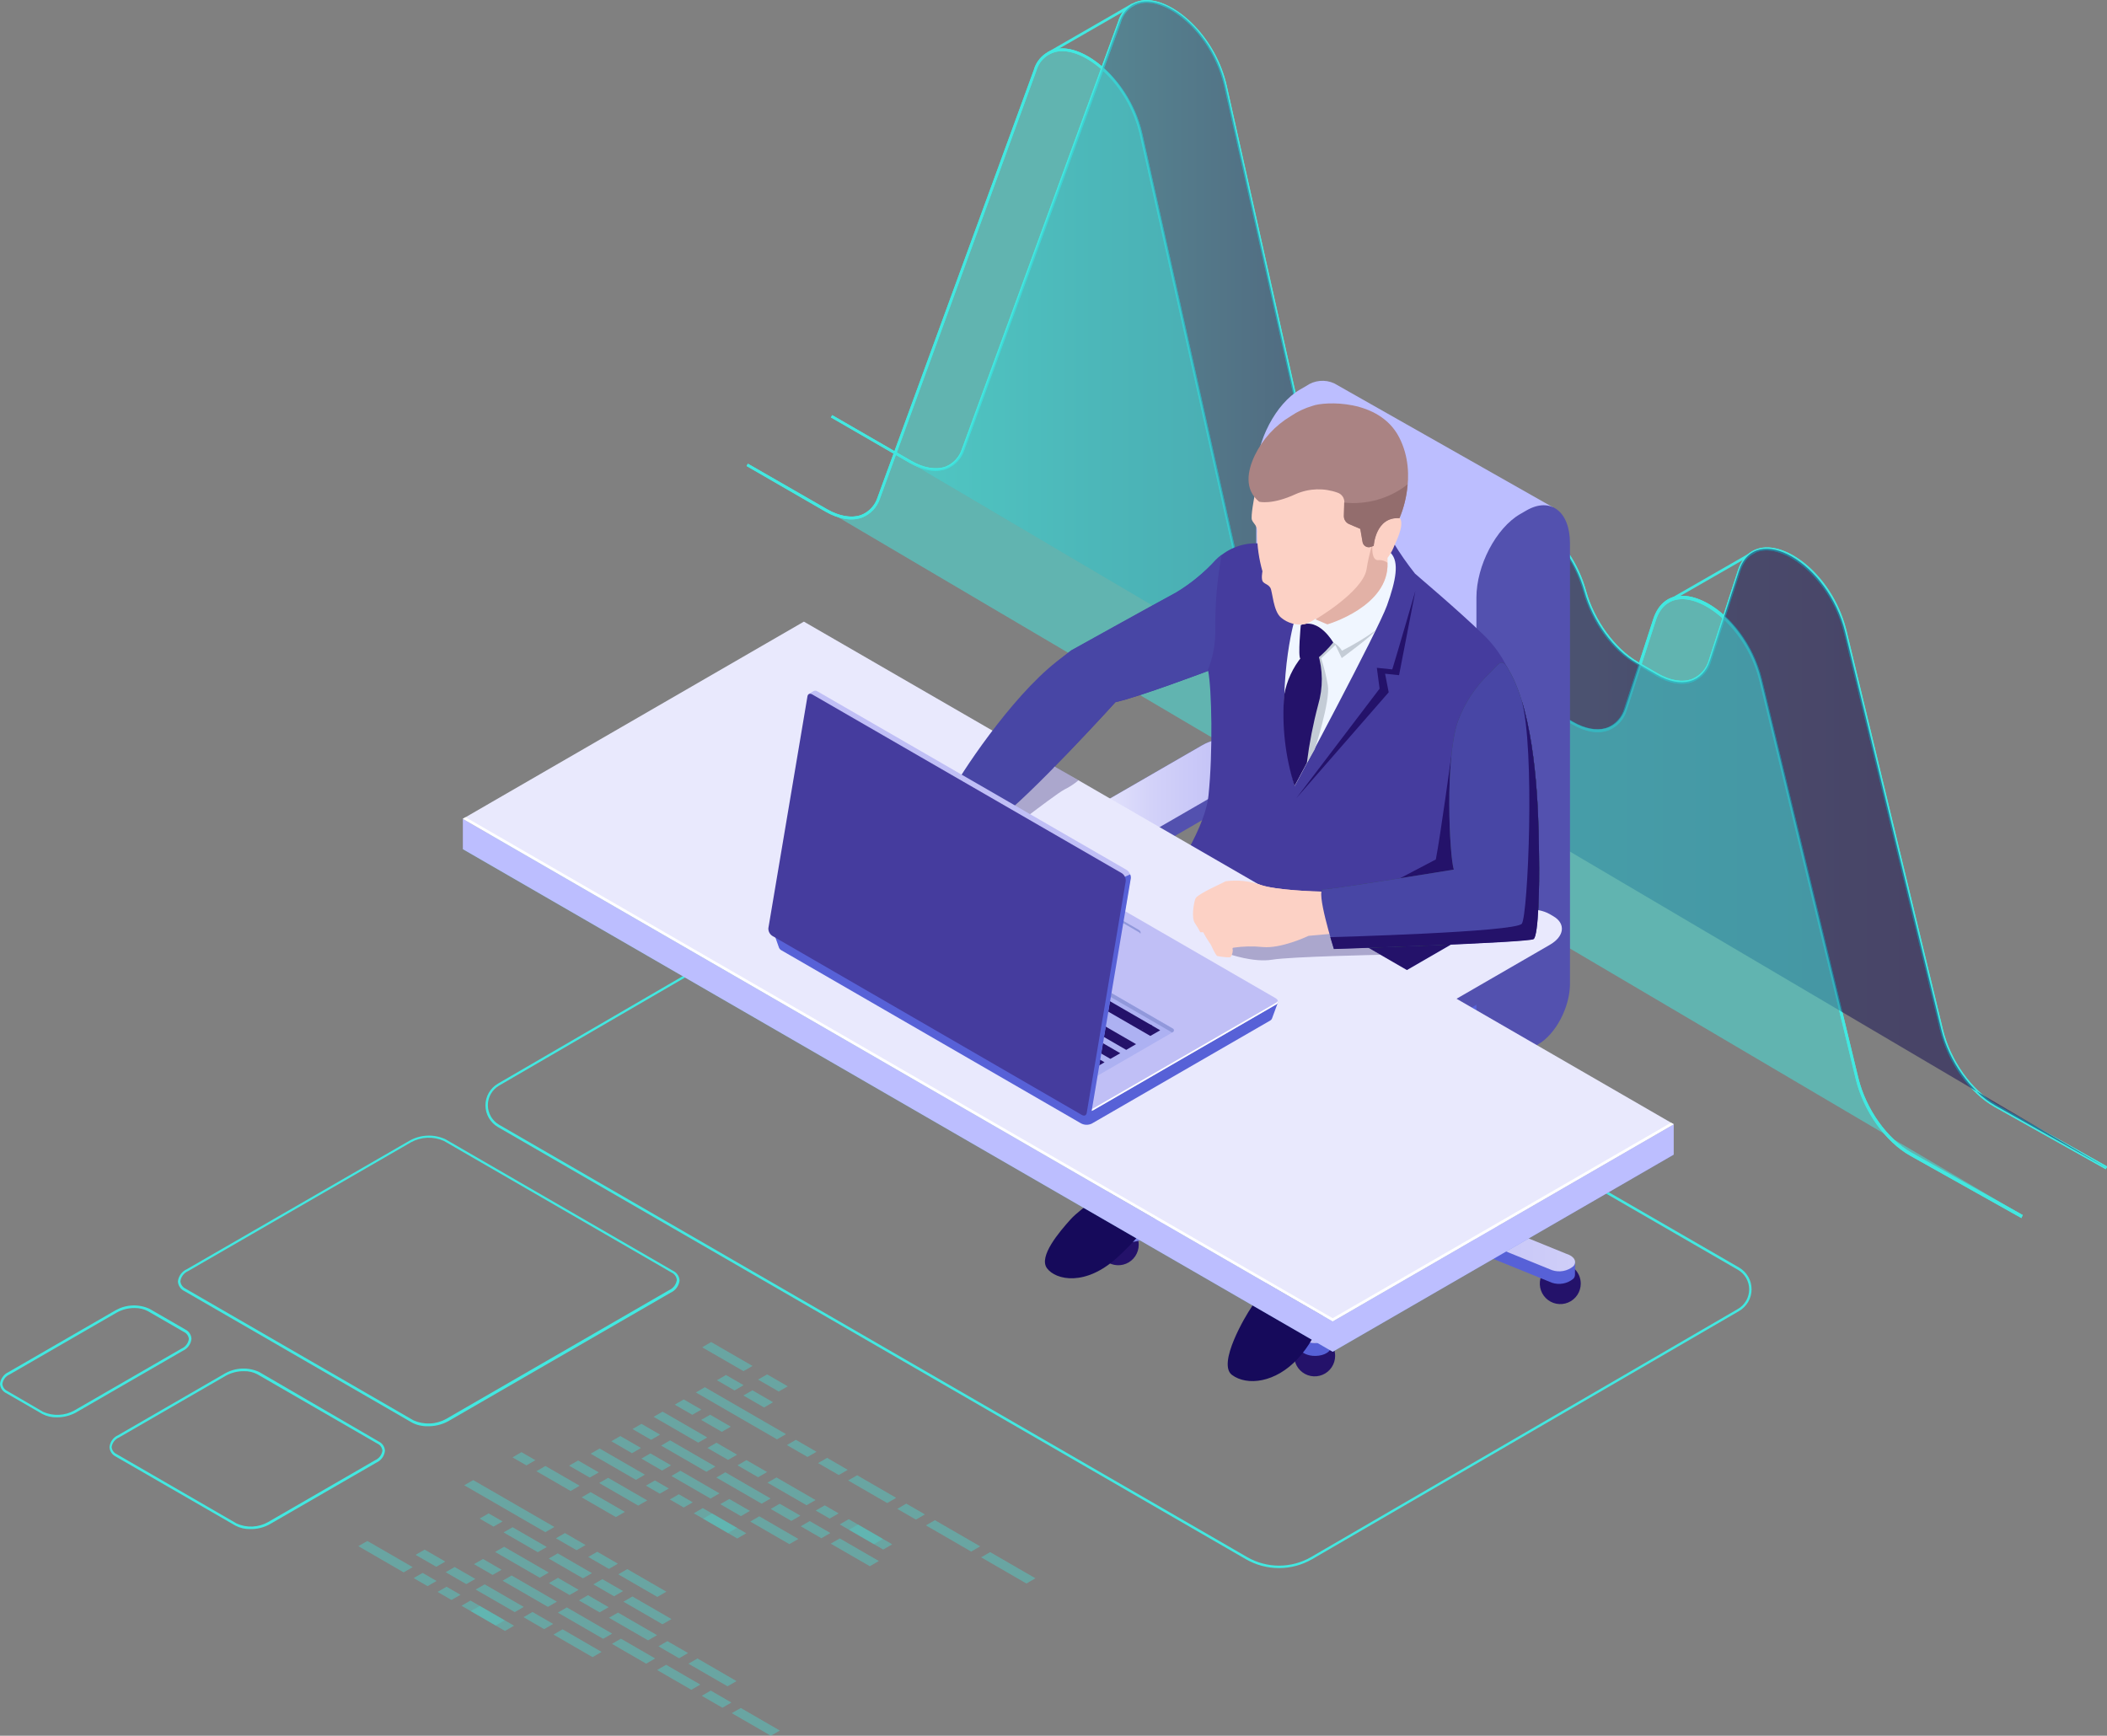 <svg width="511" height="421" viewBox="0 0 511 421" fill="none" xmlns="http://www.w3.org/2000/svg">
<rect x="0" y="0" width="511" height="421" fill="#808080" stroke="none"/>
<g clip-path="url(#clip0_2_464)">
<path d="M510.697 283.59L483.748 268.49C477.7 265.108 472.389 257.637 470.527 249.921L447.186 153.392C444.429 141.976 435.249 133.739 428.754 133.493C425.506 133.363 423.168 135.141 422.042 138.638L414.998 160.313C414.698 161.441 414.142 162.484 413.373 163.361C412.604 164.238 411.644 164.926 410.567 165.371C408.055 166.339 404.88 165.834 401.646 163.926L396.768 161.036C390.994 157.727 386.043 150.921 383.993 143.493C380.919 132.453 372.446 125.04 366.239 124.52C364.839 124.346 363.421 124.642 362.206 125.361C360.992 126.08 360.05 127.181 359.527 128.494L351.805 144.866C351.404 145.798 350.811 146.635 350.064 147.322C349.318 148.009 348.436 148.531 347.475 148.854C346.024 149.195 344.519 149.232 343.054 148.963C341.589 148.695 340.195 148.126 338.959 147.294L333.387 144.086C327.281 140.545 322.013 132.959 320.266 125.184L296.912 20.982C294.342 9.537 285.206 1.084 278.609 0.665C277.099 0.539 275.594 0.95 274.356 1.825C273.118 2.699 272.228 3.982 271.84 5.448L233.906 109.029C233.571 110.098 233 111.077 232.236 111.895C231.471 112.713 230.533 113.348 229.49 113.754C226.978 114.664 223.86 114.144 220.67 112.309L201.516 101.24L201.834 100.691L220.988 111.76C224.005 113.508 226.949 114 229.259 113.205C230.214 112.832 231.073 112.248 231.772 111.498C232.472 110.748 232.994 109.849 233.3 108.87L271.176 5.246C271.621 3.642 272.611 2.244 273.977 1.294C275.342 0.344 276.996 -0.098 278.653 0.043C285.48 0.491 294.92 9.162 297.532 20.866L320.916 125.127C322.59 132.597 327.859 140.198 333.733 143.594L339.305 146.817C340.465 147.599 341.775 148.131 343.152 148.38C344.528 148.628 345.941 148.588 347.302 148.262C348.185 147.972 348.997 147.497 349.684 146.869C350.371 146.242 350.917 145.475 351.285 144.62L358.993 128.248C359.576 126.821 360.61 125.624 361.937 124.841C363.264 124.058 364.811 123.732 366.34 123.913C372.706 124.447 381.525 132.034 384.672 143.349C386.635 150.429 391.658 157.322 397.157 160.501L402.022 163.319C405.096 165.097 408.055 165.573 410.394 164.678C411.381 164.265 412.26 163.631 412.964 162.825C413.667 162.018 414.175 161.06 414.45 160.024L421.479 138.349C422.692 134.621 425.333 132.655 428.84 132.771C435.711 133.031 444.992 141.282 447.865 153.146L471.205 249.69C473.024 257.233 478.22 264.53 484.124 267.839L511.072 282.94L510.697 283.59Z" fill="#42E8E0"/>
<path d="M490.244 295.44L463.295 280.325C457.247 276.943 451.935 269.472 450.073 261.77L426.733 165.227C423.976 153.811 414.81 145.588 408.301 145.328C405.024 145.213 402.715 146.99 401.589 150.473L394.559 172.148C394.248 173.246 393.695 174.26 392.94 175.115C392.186 175.97 391.25 176.645 390.2 177.09C387.674 178.059 384.499 177.567 381.265 175.645L376.401 172.828C370.757 169.576 365.619 162.524 363.612 155.299C360.538 144.245 352.065 136.846 345.858 136.326C344.459 136.148 343.041 136.441 341.826 137.157C340.612 137.874 339.669 138.974 339.146 140.285L331.352 156.715C330.95 157.647 330.357 158.484 329.611 159.171C328.865 159.859 327.983 160.381 327.022 160.704C325.572 161.044 324.068 161.082 322.603 160.816C321.138 160.55 319.743 159.985 318.505 159.157L312.934 155.935C306.814 152.409 301.545 144.808 299.813 137.048L276.458 32.745C273.904 21.314 264.767 12.861 258.156 12.427C256.638 12.294 255.121 12.7 253.873 13.575C252.624 14.45 251.723 15.737 251.329 17.21L213.453 120.82C213.12 121.89 212.549 122.871 211.785 123.689C211.02 124.507 210.08 125.142 209.036 125.546C206.539 126.456 203.407 125.936 200.217 124.101L181.063 113.032L181.38 112.468L200.535 123.479C203.566 125.228 206.496 125.719 208.82 124.924C209.773 124.55 210.629 123.966 211.326 123.216C212.024 122.465 212.543 121.568 212.847 120.589L250.722 16.979C251.164 15.373 252.154 13.972 253.52 13.019C254.885 12.066 256.541 11.622 258.199 11.763C265.027 12.211 274.467 20.881 277.079 32.6L300.405 136.875C302.079 144.36 307.348 151.961 313.222 155.343L318.794 158.565C319.954 159.347 321.264 159.879 322.641 160.128C324.017 160.376 325.43 160.336 326.791 160.01C327.676 159.724 328.491 159.251 329.178 158.623C329.865 157.995 330.41 157.226 330.774 156.369L338.497 139.996C339.081 138.57 340.116 137.375 341.442 136.592C342.769 135.809 344.314 135.482 345.844 135.661C352.195 136.21 361.014 143.797 364.161 155.111C366.138 162.192 371.147 169.085 376.646 172.264L381.511 175.067C384.585 176.845 387.559 177.322 389.897 176.44C390.88 176.024 391.755 175.388 392.455 174.582C393.155 173.775 393.663 172.819 393.938 171.787L400.968 150.111C402.195 146.369 404.836 144.331 408.329 144.519C415.2 144.779 424.481 153.045 427.354 164.909L450.694 261.438C452.527 268.995 457.709 276.293 463.612 279.588L490.561 294.703L490.244 295.44Z" fill="#42E8E0"/>
<path d="M274.594 0.817L253.979 12.699L254.303 13.263L274.918 1.381L274.594 0.817Z" fill="#42E8E0"/>
<path d="M361.835 124.895L340.972 136.925L341.296 137.488L362.159 125.458L361.835 124.895Z" fill="#42E8E0"/>
<path d="M404.187 146.456L403.869 145.892L425.607 133.407L425.925 133.97L404.187 146.456Z" fill="#42E8E0"/>
<path d="M510.697 283.59L483.748 268.49C477.7 265.108 472.389 257.637 470.527 249.921L447.186 153.392C444.429 141.976 435.249 133.739 428.754 133.493C425.506 133.363 423.168 135.141 422.042 138.638L414.998 160.313C414.698 161.441 414.142 162.484 413.373 163.361C412.604 164.238 411.644 164.926 410.567 165.371C408.055 166.339 404.88 165.834 401.646 163.926L396.768 161.036C390.994 157.727 386.043 150.921 383.993 143.493C380.919 132.453 372.446 125.04 366.239 124.52C364.839 124.346 363.421 124.642 362.206 125.361C360.992 126.08 360.05 127.181 359.527 128.494L351.805 144.866C351.404 145.798 350.811 146.635 350.064 147.322C349.318 148.009 348.436 148.531 347.475 148.854C346.024 149.195 344.519 149.232 343.054 148.963C341.589 148.695 340.195 148.126 338.959 147.294L333.387 144.086C327.281 140.545 322.013 132.959 320.266 125.184L296.912 20.982C294.342 9.537 285.206 1.084 278.609 0.665C277.099 0.539 275.594 0.95 274.356 1.825C273.118 2.699 272.228 3.982 271.84 5.448L233.906 109.029C233.571 110.098 233 111.077 232.236 111.895C231.471 112.713 230.533 113.348 229.49 113.754C226.978 114.664 223.86 114.144 220.67 112.309L201.516 101.24L201.834 100.691L220.988 111.76C224.005 113.508 226.949 114 229.259 113.205C230.214 112.832 231.073 112.248 231.772 111.498C232.472 110.748 232.994 109.849 233.3 108.87L271.176 5.246C271.621 3.642 272.611 2.244 273.977 1.294C275.342 0.344 276.996 -0.098 278.653 0.043C285.48 0.491 294.92 9.162 297.532 20.866L320.916 125.127C322.59 132.597 327.859 140.198 333.733 143.594L339.305 146.817C340.465 147.599 341.775 148.131 343.152 148.38C344.528 148.628 345.941 148.588 347.302 148.262C348.185 147.972 348.997 147.497 349.684 146.869C350.371 146.242 350.917 145.475 351.285 144.62L358.993 128.248C359.576 126.821 360.61 125.624 361.937 124.841C363.264 124.058 364.811 123.732 366.34 123.913C372.706 124.447 381.525 132.034 384.672 143.349C386.635 150.429 391.658 157.322 397.157 160.501L402.022 163.319C405.096 165.097 408.055 165.573 410.394 164.678C411.381 164.265 412.26 163.631 412.964 162.825C413.667 162.018 414.175 161.06 414.45 160.024L421.479 138.349C422.692 134.621 425.333 132.655 428.84 132.771C435.711 133.031 444.992 141.282 447.865 153.146L471.205 249.69C473.024 257.233 478.22 264.53 484.124 267.839L511.072 282.94L510.697 283.59Z" fill="#42E8E0"/>
<path d="M490.244 295.44L463.295 280.325C457.247 276.943 451.935 269.472 450.073 261.77L426.733 165.227C423.976 153.811 414.81 145.588 408.301 145.328C405.024 145.213 402.715 146.99 401.589 150.473L394.559 172.148C394.248 173.246 393.695 174.26 392.94 175.115C392.186 175.97 391.25 176.645 390.2 177.09C387.674 178.059 384.499 177.567 381.265 175.645L376.401 172.828C370.757 169.576 365.619 162.524 363.612 155.299C360.538 144.245 352.065 136.846 345.858 136.326C344.459 136.148 343.041 136.441 341.826 137.157C340.612 137.874 339.669 138.974 339.146 140.285L331.352 156.715C330.95 157.647 330.357 158.484 329.611 159.171C328.865 159.859 327.983 160.381 327.022 160.704C325.572 161.044 324.068 161.082 322.603 160.816C321.138 160.55 319.743 159.985 318.505 159.157L312.934 155.935C306.814 152.409 301.545 144.808 299.813 137.048L276.458 32.745C273.904 21.314 264.767 12.861 258.156 12.427C256.638 12.294 255.121 12.7 253.873 13.575C252.624 14.45 251.723 15.737 251.329 17.21L213.453 120.82C213.12 121.89 212.549 122.871 211.785 123.689C211.02 124.507 210.08 125.142 209.036 125.546C206.539 126.456 203.407 125.936 200.217 124.101L181.063 113.032L181.38 112.468L200.535 123.479C203.566 125.228 206.496 125.719 208.82 124.924C209.773 124.55 210.629 123.966 211.326 123.216C212.024 122.465 212.543 121.568 212.847 120.589L250.722 16.979C251.164 15.373 252.154 13.972 253.52 13.019C254.885 12.066 256.541 11.622 258.199 11.763C265.027 12.211 274.467 20.881 277.079 32.6L300.405 136.875C302.079 144.36 307.348 151.961 313.222 155.343L318.794 158.565C319.954 159.347 321.264 159.879 322.641 160.128C324.017 160.376 325.43 160.336 326.791 160.01C327.676 159.724 328.491 159.251 329.178 158.623C329.865 157.995 330.41 157.226 330.774 156.369L338.497 139.996C339.081 138.57 340.116 137.375 341.442 136.592C342.769 135.809 344.314 135.482 345.844 135.661C352.195 136.21 361.014 143.797 364.161 155.111C366.138 162.192 371.147 169.085 376.646 172.264L381.511 175.067C384.585 176.845 387.559 177.322 389.897 176.44C390.88 176.024 391.755 175.388 392.455 174.582C393.155 173.775 393.663 172.819 393.938 171.787L400.968 150.111C402.195 146.369 404.836 144.331 408.329 144.519C415.2 144.779 424.481 153.045 427.354 164.909L450.694 261.438C452.527 268.995 457.709 276.293 463.612 279.588L490.561 294.703L490.244 295.44Z" fill="#42E8E0"/>
<path style="mix-blend-mode:lighten" opacity="0.5" d="M201.675 100.98L220.829 112.049C226.603 115.373 231.712 114.13 233.603 108.942L271.479 5.332C275.809 -6.503 293.476 4.205 297.215 20.91L320.541 125.184C322.244 132.814 327.527 140.415 333.531 143.869L339.088 147.091C344.501 150.227 349.395 149.317 351.531 144.794L359.253 128.436C364.031 118.32 379.966 127.858 384.311 143.479C386.317 150.704 391.34 157.597 396.955 160.819L401.82 163.623C407.709 167.033 412.934 165.631 414.709 160.155L421.739 138.479C425.708 126.268 443.39 136.441 447.504 153.262L470.844 249.791C472.677 257.377 477.989 264.819 483.921 268.157L510.87 283.258L201.675 100.98Z" fill="url(#paint0_linear_2_464)"/>
<path style="mix-blend-mode:lighten" opacity="0.5" d="M181.222 112.453L200.376 123.479C206.149 126.803 211.259 125.56 213.15 120.372L251.025 16.762C255.356 4.928 273.038 15.621 276.776 32.34L300.087 136.615C301.791 144.245 307.073 151.845 313.078 155.299L318.65 158.522C324.063 161.643 328.956 160.747 331.078 156.224L338.8 139.852C343.578 129.736 359.527 139.288 363.872 154.909C365.878 162.134 370.902 169.013 376.502 172.25L381.366 175.067C387.27 178.478 392.481 177.076 394.271 171.599L401.3 149.924C405.255 137.713 422.951 147.886 427.065 164.692L450.391 261.236C452.238 268.822 457.536 276.264 463.468 279.588L490.417 294.703L181.222 112.453Z" fill="url(#paint1_linear_2_464)"/>
<path d="M310.191 380.336C307.369 380.337 304.597 379.594 302.151 378.183L120.771 273.374C119.848 272.838 119.082 272.068 118.55 271.143C118.017 270.217 117.737 269.168 117.737 268.1C117.737 267.031 118.017 265.982 118.55 265.056C119.082 264.131 119.848 263.361 120.771 262.825L232.333 197.971L232.492 198.058L421.768 307.434C422.69 307.972 423.456 308.743 423.988 309.669C424.52 310.596 424.8 311.646 424.8 312.715C424.8 313.784 424.52 314.835 423.988 315.761C423.456 316.688 422.69 317.459 421.768 317.997L318.246 378.169C315.797 379.587 313.02 380.334 310.191 380.336V380.336ZM302.455 377.663C304.811 379.027 307.484 379.744 310.206 379.744C312.927 379.744 315.601 379.027 317.957 377.663L421.479 317.491C422.312 317.009 423.004 316.316 423.485 315.481C423.966 314.647 424.219 313.7 424.219 312.737C424.219 311.774 423.966 310.827 423.485 309.993C423.004 309.158 422.312 308.465 421.479 307.983L232.319 198.622L121.06 263.302C120.227 263.784 119.535 264.477 119.054 265.312C118.573 266.146 118.32 267.093 118.32 268.056C118.32 269.02 118.573 269.966 119.054 270.801C119.535 271.635 120.227 272.328 121.06 272.81L302.455 377.663Z" fill="#42E8E0"/>
<path d="M323.803 328.864C323.803 329.847 323.511 330.808 322.966 331.626C322.42 332.443 321.645 333.08 320.737 333.456C319.83 333.833 318.832 333.931 317.869 333.739C316.905 333.547 316.021 333.074 315.326 332.379C314.632 331.684 314.159 330.798 313.967 329.834C313.776 328.869 313.874 327.87 314.25 326.962C314.626 326.053 315.262 325.277 316.079 324.731C316.895 324.184 317.855 323.893 318.837 323.893C320.154 323.893 321.417 324.417 322.348 325.349C323.28 326.281 323.803 327.546 323.803 328.864V328.864Z" fill="#24126A"/>
<path d="M372.691 273.331C372.694 274.314 372.405 275.277 371.862 276.096C371.318 276.916 370.543 277.555 369.636 277.933C368.729 278.312 367.73 278.412 366.766 278.222C365.802 278.032 364.916 277.56 364.22 276.865C363.524 276.17 363.05 275.285 362.857 274.32C362.664 273.355 362.762 272.355 363.137 271.446C363.513 270.537 364.149 269.76 364.966 269.213C365.783 268.666 366.743 268.374 367.726 268.374C369.04 268.374 370.301 268.896 371.232 269.825C372.163 270.754 372.688 272.015 372.691 273.331V273.331Z" fill="#24126A"/>
<path d="M383.373 311.335C383.373 312.319 383.081 313.28 382.536 314.097C381.99 314.915 381.215 315.552 380.307 315.928C379.4 316.304 378.402 316.403 377.439 316.211C376.475 316.019 375.591 315.546 374.896 314.85C374.202 314.155 373.729 313.27 373.537 312.305C373.346 311.341 373.444 310.341 373.82 309.433C374.196 308.525 374.832 307.748 375.649 307.202C376.465 306.656 377.425 306.365 378.407 306.365C379.724 306.365 380.987 306.888 381.918 307.82C382.85 308.753 383.373 310.017 383.373 311.335Z" fill="#24126A"/>
<path d="M276.17 301.914C276.17 302.897 275.879 303.858 275.333 304.675C274.787 305.493 274.012 306.13 273.105 306.506C272.197 306.882 271.199 306.981 270.236 306.789C269.273 306.597 268.388 306.124 267.693 305.429C266.999 304.733 266.526 303.848 266.334 302.883C266.143 301.919 266.241 300.92 266.617 300.011C266.993 299.103 267.629 298.327 268.446 297.781C269.262 297.234 270.222 296.943 271.204 296.943C272.521 296.943 273.784 297.466 274.715 298.399C275.647 299.331 276.17 300.595 276.17 301.914V301.914Z" fill="#24126A"/>
<path d="M306.799 268.345C306.799 269.328 306.508 270.29 305.962 271.107C305.417 271.924 304.641 272.562 303.734 272.938C302.827 273.314 301.828 273.413 300.865 273.221C299.902 273.029 299.017 272.555 298.323 271.86C297.628 271.165 297.155 270.279 296.964 269.315C296.772 268.351 296.871 267.351 297.246 266.443C297.622 265.535 298.259 264.758 299.075 264.212C299.892 263.666 300.852 263.374 301.834 263.374C303.151 263.374 304.414 263.898 305.345 264.83C306.276 265.762 306.799 267.027 306.799 268.345V268.345Z" fill="#24126A"/>
<path d="M325.881 286.77L271.306 297.304C271.082 297.322 270.86 297.356 270.642 297.405V297.044L268.015 296.379V299.471C267.994 299.591 267.994 299.713 268.015 299.833C268.347 301.047 270.31 301.87 272.417 301.682L327.094 291.105L325.881 286.77Z" fill="url(#paint2_linear_2_464)"/>
<path d="M371.594 267.984L369.992 269.429C369.162 269.125 368.277 269.003 367.395 269.07C366.514 269.137 365.657 269.393 364.883 269.819L325.953 286.769L331.395 289.92L370.267 272.984C370.633 272.824 370.949 272.568 371.18 272.242C371.412 271.916 371.55 271.533 371.58 271.134V271.134L371.594 267.984Z" fill="url(#paint3_linear_2_464)"/>
<path d="M305.515 264.227C304.806 263.639 303.96 263.242 303.056 263.072C302.152 262.903 301.22 262.967 300.347 263.259V263.259C300.129 263.318 299.917 263.395 299.712 263.49C299.628 263.323 299.515 263.171 299.38 263.042C299.025 262.734 298.644 262.458 298.24 262.218V265.311C298.263 265.665 298.406 266.001 298.644 266.264L323.803 289.168L330.659 287.16L305.515 264.227Z" fill="url(#paint4_linear_2_464)"/>
<path d="M381.987 306.032L381.078 306.35L380.543 307.448C380.333 307.354 380.116 307.277 379.894 307.217L330.659 287.189L327.166 291.105L376.401 311.133C377.274 311.42 378.205 311.482 379.109 311.313C380.012 311.144 380.858 310.749 381.568 310.165V310.165C381.701 310.027 381.805 309.864 381.875 309.685C381.944 309.507 381.977 309.316 381.972 309.124L381.987 306.032Z" fill="url(#paint5_linear_2_464)"/>
<path d="M323.803 289.212L315.72 323.893L315.113 323.589V326.783C315.214 327.809 316.557 328.676 318.347 328.849C320.44 329.037 322.417 328.214 322.749 327L331.41 289.92L323.803 289.212Z" fill="url(#paint6_linear_2_464)"/>
<path d="M379.894 304.11L334.224 285.541L370.31 269.834C371.926 268.894 372.1 267.493 370.699 266.683L370.324 266.467C369.461 266.075 368.518 265.891 367.57 265.929C366.623 265.966 365.698 266.225 364.868 266.683L328.782 282.391L305.514 261.12C304.806 260.532 303.96 260.135 303.056 259.966C302.152 259.796 301.22 259.86 300.347 260.152C298.442 260.701 297.691 262.045 298.658 263.143L321.926 284.414L271.305 294.168C269.212 294.356 267.783 295.498 268.115 296.712C268.447 297.925 270.41 298.749 272.518 298.561L323.139 288.807L315.142 323.199C314.81 324.413 316.239 325.555 318.347 325.743C320.454 325.93 322.417 325.107 322.749 323.893L330.76 289.515L376.43 308.084C377.302 308.376 378.235 308.44 379.139 308.27C380.043 308.101 380.889 307.703 381.597 307.116C382.536 306.018 381.785 304.688 379.894 304.11ZM329.374 285.585L328.523 286.553L326.675 286.379L326.386 285.31L328.061 284.819L329.374 285.585Z" fill="url(#paint7_linear_2_464)"/>
<path d="M327.758 288.446C326.707 288.434 325.704 288.01 324.964 287.263C324.223 286.517 323.806 285.509 323.803 284.457V238.303H331.77V284.457C331.77 284.984 331.666 285.505 331.464 285.99C331.262 286.476 330.966 286.917 330.593 287.288C330.22 287.659 329.778 287.952 329.291 288.151C328.804 288.349 328.283 288.45 327.758 288.446V288.446Z" fill="#24126A"/>
<path d="M306.583 183.478C306.488 182.881 306.249 182.316 305.887 181.833C305.525 181.349 305.05 180.961 304.504 180.703L303.667 180.226C300.578 178.434 295.18 178.666 291.614 180.732L266.441 195.269C265.682 195.619 265.021 196.152 264.517 196.821C264.013 197.489 263.683 198.271 263.554 199.099V199.099V203.434C263.594 204.08 263.809 204.704 264.175 205.238C264.541 205.773 265.045 206.198 265.633 206.468L266.47 206.945C269.559 208.737 274.957 208.506 278.537 206.454L303.595 191.96C304.333 191.615 304.98 191.1 305.482 190.457C305.983 189.814 306.326 189.062 306.482 188.261V188.261L306.583 183.478Z" fill="#5351AF"/>
<path d="M266.398 202.726L265.561 202.249C262.472 200.457 262.861 197.336 266.427 195.269L291.6 180.732C295.165 178.666 300.564 178.434 303.653 180.226L304.49 180.703C307.593 182.495 307.203 185.616 303.624 187.683L278.465 202.22C274.885 204.286 269.487 204.518 266.398 202.726Z" fill="url(#paint8_linear_2_464)"/>
<path d="M319.689 223.028L266.961 253.533C264.348 254.978 262.241 253.432 262.241 249.95C262.266 248.177 262.706 246.436 263.526 244.864C264.345 243.293 265.522 241.937 266.961 240.904L327.353 206.02V208.405C327.353 214.011 323.918 220.586 319.689 223.028Z" fill="#515151"/>
<path d="M323.572 92.974C322.486 92.48 321.29 92.279 320.102 92.391C318.915 92.502 317.777 92.923 316.802 93.61L315.229 94.52C309.455 97.888 304.677 106.919 304.677 114.751V219.127L318.679 211.035V214.344L301.877 228.043L263.713 253.664L317.351 284.01L348.196 260.238L365.763 245.224L376.704 123.089L323.572 92.974Z" fill="url(#paint9_linear_2_464)"/>
<path d="M284.267 265.253C283.887 264.125 283.82 262.914 284.074 261.75C284.328 260.587 284.894 259.515 285.711 258.649C288.526 255.831 303.364 249.589 304.475 248.909C305.587 248.23 310.884 244.314 310.884 244.314L312.501 240.673C312.501 240.673 282.405 243.563 282.001 244.068C281.597 244.574 267.899 256.843 268.303 257.377C268.707 257.912 277.743 260.108 277.743 260.108L279.49 262.493L284.267 265.253Z" fill="#2D2D2D"/>
<path d="M370.194 123.812L368.621 124.722C362.847 128.089 358.069 137.135 358.069 144.953V249.328L320.367 271.091C318.928 272.124 317.749 273.48 316.927 275.051C316.105 276.622 315.662 278.364 315.633 280.137C315.633 283.619 317.755 285.223 320.367 283.706L373.081 253.273C377.325 250.817 380.76 244.256 380.76 238.592V131.803C380.76 124.028 376.026 120.445 370.194 123.812Z" fill="#5351AF"/>
<path d="M270.006 287.868C270.006 287.868 262.241 292.853 259.614 295.787C256.987 298.72 251.79 304.746 253.927 307.622C256.063 310.497 263.294 312.087 271.06 304.919C278.826 297.752 276.632 297.333 283.243 293.792C289.853 290.252 291.672 286.379 290.878 284.168C290.084 281.958 286.822 278.056 285.032 278.894C283.243 279.732 270.006 287.868 270.006 287.868Z" fill="#160A5B"/>
<path d="M307.781 308.821C306.532 311.628 305.12 314.359 303.551 317C302.108 319.038 295.151 330.786 298.788 333.488C302.426 336.19 309.325 335.439 314.781 329.514C320.237 323.589 321.435 316.379 322.778 314.009C324.12 311.639 327.469 305.339 325.881 301.683C324.293 298.027 323.947 297.347 323.947 297.347L307.781 308.821Z" fill="#160A5B"/>
<path d="M279.576 221.338C279.576 221.338 256.481 244.141 252.714 255.585C252.304 257.524 252.351 259.531 252.853 261.448C253.354 263.364 254.295 265.137 255.601 266.626C260.061 271.481 269.53 287.333 269.53 287.333C269.53 287.333 276.603 295.888 285.725 289.053C285.725 289.053 289.853 282.449 287.313 278.056C284.772 273.663 278.032 259.646 278.032 259.646C278.032 259.646 292.827 249.444 300.13 246.872C303.953 245.577 307.693 244.052 311.331 242.306C310.131 247.286 307.855 251.942 304.663 255.947C299.322 262.666 290.373 273.49 293.346 281.018C295.241 286.046 297.763 290.814 300.852 295.209C303.652 299.544 306.308 308.575 308.69 309.515C311.072 310.454 322.114 311.538 323.904 304.341C325.693 297.145 320.136 283.171 317.639 278.432C317.639 278.432 347.489 243.967 350.333 240.167C353.176 236.366 288.814 215.5 279.576 221.338Z" fill="#24126A"/>
<path d="M287.298 278.099C284.772 273.764 278.017 259.689 278.017 259.689C278.017 259.689 292.812 249.487 300.116 246.915C303.938 245.62 307.679 244.095 311.317 242.349C314.549 237.601 317.223 232.495 319.285 227.132C302.454 222.19 284.181 218.462 279.576 221.352C281.207 225.398 289.796 225.355 289.796 225.355C289.796 225.355 293 233.173 295.122 234.17C297.244 235.167 302.339 234.069 302.339 234.069C301.066 235.599 299.561 236.921 297.879 237.985C294.256 240.6 271.551 259.227 271.551 259.227C271.551 259.227 272.835 259.964 278.883 270.917C284.931 281.871 285.711 289.067 285.711 289.067C285.711 289.067 289.839 282.434 287.298 278.099Z" fill="#160A5B"/>
<path d="M338.323 233.447C324.986 232.161 309.455 232.002 312.934 239.069C314.612 242.489 317.134 245.426 320.26 247.6C323.387 249.774 327.015 251.115 330.803 251.496C330.731 255.831 312.414 276.987 312.414 276.987L316.744 285.296C321.075 293.605 320.468 308.72 320.468 308.72C321.324 308.288 322.078 307.678 322.678 306.93C323.278 306.182 323.711 305.314 323.947 304.385C325.737 297.159 320.18 283.215 317.683 278.475C317.683 278.475 347.532 244.011 350.376 240.21C351.228 239.083 346.103 236.424 338.323 233.447Z" fill="#160A5B"/>
<path d="M256.251 160.574L259.801 157.814C259.801 157.814 278.927 147.178 285.292 143.739C288.849 141.589 292.077 138.936 294.876 135.863C296.115 134.582 297.598 133.561 299.236 132.861C300.874 132.162 302.636 131.797 304.417 131.788L337.948 131.629C339.529 134.238 341.275 136.743 343.173 139.129C344.14 140.025 353.277 147.669 359.758 153.941C363.368 157.418 365.992 161.791 367.365 166.614C371.089 179.793 371.046 206.353 371.609 225.341C368.978 226.245 366.287 226.96 363.554 227.479C357.781 228.693 358.56 227.913 358.56 227.913C358.56 227.913 350.001 247.175 338.352 249.039C326.704 250.903 311.115 245.47 308.329 227.234C308.329 227.234 285.711 223.838 279.576 221.309C279.439 221.258 279.315 221.176 279.216 221.068C279.117 220.961 279.044 220.831 279.005 220.69C278.965 220.549 278.96 220.4 278.989 220.257C279.018 220.113 279.081 219.978 279.172 219.864C281.915 216.222 292.163 202.133 293.087 192.957C294.198 182.35 293.866 166.946 293.014 162.727C293.014 162.727 275.953 169.172 270.526 170.313C270.526 170.313 249.755 193.159 241.08 199.373C241.08 199.373 244.054 194.691 238.078 191.526L256.251 160.574Z" fill="#453C9E"/>
<path d="M363.555 227.523L365.922 226.988L364.724 224.618L333.243 221.28L314.868 222.234L308.546 228.245C308.853 230.089 309.336 231.899 309.989 233.65C309.989 233.65 317.798 234.777 321.407 234.011C325.015 233.245 353.032 237.349 353.09 237.363C355.14 234.402 356.941 231.274 358.474 228.014C358.445 228.13 358.849 228.476 363.555 227.523Z" fill="#24126A"/>
<path d="M321.075 216.468C321.062 216.412 321.031 216.362 320.987 216.325C320.942 216.288 320.887 216.268 320.829 216.266C319.314 216.266 309.47 215.933 305.76 214.647C303.029 213.67 300.104 213.363 297.229 213.751C297.013 213.983 290.301 216.829 289.897 218C289.493 219.17 288.901 222.595 289.796 223.91C290.277 224.615 290.716 225.349 291.109 226.107H291.802C292.231 226.941 292.713 227.747 293.246 228.52C293.464 228.795 293.648 229.096 293.794 229.416C294.213 230.341 294.963 231.843 295.237 231.887C296.24 232.091 297.26 232.197 298.283 232.205C298.716 232.089 299.106 230.76 298.933 230.196C298.919 230.162 298.914 230.125 298.916 230.089C298.919 230.052 298.929 230.017 298.947 229.985C298.965 229.953 298.99 229.926 299.02 229.905C299.05 229.884 299.084 229.87 299.12 229.864C301.486 229.513 303.886 229.46 306.265 229.705C310.595 230.109 316.831 227.248 317.38 226.974H317.481L323.644 226.41C323.685 226.405 323.725 226.392 323.76 226.37C323.795 226.349 323.826 226.32 323.849 226.285C323.872 226.251 323.888 226.212 323.895 226.171C323.902 226.131 323.9 226.089 323.889 226.049L321.075 216.468Z" fill="#FCD1C5"/>
<path d="M313.699 151.383C313.699 151.383 308.445 170.761 314.002 190.66C314.002 190.66 334.21 152.944 336.389 146.831C338.569 140.719 339.377 136.355 337.328 134.158C335.278 131.962 317.033 143.32 317.033 143.32L313.699 151.383Z" fill="#F0F6FF"/>
<path d="M318.852 181.758C318.852 181.758 322.706 169.981 322.027 166.166C321.65 163.956 321.11 161.778 320.411 159.649L323.875 156.441L325.405 159.62C325.405 159.62 333.041 154.013 333.546 152.958C330.975 154.779 328.273 156.406 325.463 157.828C324.943 156.977 324.212 156.275 323.341 155.79C322.128 155.285 319.126 159.403 319.126 159.403L318.563 166.556L315.546 183.232L316.586 185.717L318.852 181.758Z" fill="#C4CCD6"/>
<path d="M315.474 151.614C315.474 151.614 314.752 159.215 315.373 159.764C316.017 160.047 316.712 160.193 317.416 160.193C318.119 160.193 318.814 160.047 319.458 159.764C320.875 158.581 322.175 157.265 323.341 155.834C323.341 155.834 319.92 149.765 315.474 151.614Z" fill="#24126A"/>
<path d="M319.602 158.363C320.867 162.458 320.897 166.836 319.689 170.949C318.458 175.578 317.542 180.285 316.946 185.038L313.958 190.659C311.705 183.531 310.853 176.033 311.447 168.579C312.051 165.129 313.543 161.897 315.777 159.201L319.602 158.363Z" fill="#24126A"/>
<path d="M304.215 120.502C304.215 120.502 303.292 125.213 303.624 126.109C303.956 127.005 305.154 127.554 304.865 129.433C304.89 132.527 305.331 135.604 306.178 138.58C306.178 138.58 305.774 140.545 306.323 141.138C306.871 141.73 307.579 141.73 308.098 142.583C308.618 143.435 308.777 148.262 310.696 149.808C311.487 150.474 312.413 150.959 313.41 151.231C314.407 151.503 315.451 151.555 316.47 151.383C317.405 151.08 318.287 150.631 319.083 150.054L321.969 151.267C321.969 151.267 336.981 146.932 336.519 136.441V135.314C337.099 134.553 337.584 133.723 337.963 132.843C338.28 131.86 340.763 127.482 339.507 125.618C339.507 125.618 345.281 102.613 327.368 101.226C309.455 99.838 306.611 112.511 304.215 120.502Z" fill="#FCD1C5"/>
<path d="M336.49 136.485C335.898 136.048 335.176 135.825 334.441 135.849C332.377 136.21 332.853 131.947 332.853 131.947C332.211 133.983 331.728 136.065 331.41 138.175C330.356 143.623 319.039 150.227 319.039 150.227L321.926 151.441C321.926 151.441 336.952 147.106 336.49 136.485Z" fill="#E2B1A6"/>
<path d="M304.302 110.474C302.541 114.202 301.704 118.682 305.37 121.687C305.37 121.687 308.459 122.54 314.319 119.809C317.526 118.425 321.139 118.316 324.423 119.505C324.907 119.672 325.325 119.989 325.616 120.41C325.907 120.831 326.055 121.335 326.04 121.846L325.953 125.112C325.945 125.528 326.059 125.936 326.283 126.286C326.506 126.636 326.829 126.911 327.209 127.077L329.937 128.248L330.486 131.427C330.523 131.647 330.609 131.857 330.736 132.04C330.862 132.224 331.028 132.378 331.221 132.491C331.413 132.603 331.628 132.673 331.85 132.694C332.072 132.715 332.296 132.687 332.507 132.612L333.185 132.366C333.185 132.366 333.589 125.286 339.435 125.647C339.435 125.647 344.155 115.416 339.319 106.052C334.484 96.688 321.204 97.382 318.375 98.422C316.475 98.975 314.672 99.823 313.035 100.937C309.258 103.196 306.223 106.511 304.302 110.474V110.474Z" fill="#AA8383"/>
<path d="M352.065 182.726C352.065 182.726 349.337 202.783 348.225 208.462L339.435 213.072L355.038 212.118L352.065 182.726Z" fill="#24126A"/>
<path d="M339.392 125.69C340.485 123.078 341.152 120.306 341.369 117.482C337.017 120.906 331.499 122.488 325.997 121.89L325.91 125.156C325.901 125.571 326.016 125.979 326.239 126.329C326.463 126.679 326.785 126.955 327.166 127.121L329.894 128.291L330.442 131.47C330.48 131.691 330.565 131.9 330.692 132.084C330.819 132.267 330.985 132.421 331.177 132.534C331.37 132.647 331.585 132.716 331.807 132.737C332.029 132.758 332.253 132.73 332.463 132.655L333.142 132.41C333.142 132.41 333.546 125.329 339.392 125.69Z" fill="#936D6D"/>
<path d="M343.274 143.305C343.274 143.305 338.627 159.288 337.66 162.366L333.921 161.975L334.585 167.033L314.377 193.622L336.793 167.915L335.913 163.406L339.305 163.767L343.274 143.305Z" fill="#24126A"/>
<path d="M323.5 230.182C323.5 230.182 370.743 228.65 371.941 227.783C373.139 226.916 373.384 214.777 373.254 207.697C373.182 202.755 373.254 183.391 369.011 169.822C372.331 181.382 370.584 221.974 369.083 224.04C367.582 226.107 322.634 227.306 322.634 227.306C323.124 228.968 323.5 230.182 323.5 230.182Z" fill="#263649"/>
<path d="M230.659 192.35C230.659 192.35 230.485 193.535 228.436 194.706C226.386 195.876 221.118 198.477 220.266 199.214C218.585 200.615 216.999 202.126 215.517 203.737C215.402 204.185 214.261 207.957 214.276 208.173C214.29 208.39 214.637 210.153 214.637 210.153L213.467 215.731C213.467 215.731 212.024 217.884 213.597 218.477C214.114 218.635 214.673 218.583 215.151 218.331C215.63 218.079 215.989 217.649 216.152 217.133C217.637 216.416 219.052 215.565 220.381 214.589C222.171 213.144 229.331 207.364 230.485 207.783C231.64 208.202 230.586 210.211 229.995 210.558C229.403 210.905 225.664 214.633 227.194 217.219C228.724 219.806 229.836 215.774 230.89 214.936C231.943 214.098 234.209 210.876 235.595 210.486C236.981 210.095 239.521 204.879 239.853 202.552C240.247 200.805 241.146 199.212 242.437 197.971C243.043 197.22 241.167 191.44 241.167 191.44L234.065 189.229L231.568 190.847L230.659 192.35Z" fill="#FCD1C5"/>
<path d="M365.532 161.845C364.089 159.504 363.367 161.238 361.375 163.175C357.887 166.44 355.213 170.479 353.566 174.966C350.39 184.287 351.531 207.595 352.585 210.919C352.585 210.919 323.009 215.774 320.959 215.688C318.909 215.601 323.5 230.138 323.5 230.138C323.5 230.138 370.743 228.606 371.941 227.739C373.139 226.872 373.384 214.734 373.254 207.653C373.153 201.656 373.269 174.056 365.532 161.845Z" fill="#334659"/>
<path d="M323.5 230.182C323.5 230.182 370.743 228.65 371.941 227.783C373.139 226.916 373.384 214.777 373.254 207.697C373.182 202.755 373.254 183.391 369.011 169.822C372.33 181.382 370.584 221.974 369.083 224.04C367.582 226.107 322.634 227.306 322.634 227.306C323.124 228.968 323.5 230.182 323.5 230.182Z" fill="#263649"/>
<path d="M378.797 224.994C378.702 224.397 378.463 223.832 378.101 223.349C377.739 222.865 377.264 222.477 376.719 222.219L375.881 221.728C372.792 219.951 367.394 220.167 363.829 222.234L338.656 236.785C337.898 237.134 337.238 237.665 336.734 238.331C336.231 238.996 335.899 239.776 335.769 240.6V240.6V244.935C335.81 245.58 336.025 246.201 336.391 246.733C336.757 247.265 337.26 247.688 337.847 247.956L338.684 248.447C341.773 250.239 347.172 250.008 350.751 247.941L375.91 233.389C376.647 233.046 377.292 232.533 377.794 231.893C378.296 231.253 378.639 230.503 378.797 229.705V224.994Z" fill="#5351AF"/>
<path d="M338.612 244.242L337.775 243.75C334.686 241.973 335.076 238.852 338.641 236.785L363.814 222.234C367.38 220.167 372.778 219.951 375.867 221.728L376.704 222.219C379.807 224.011 379.418 227.132 375.838 229.184L350.679 243.736C347.1 245.802 341.701 246.019 338.612 244.242Z" fill="url(#paint10_linear_2_464)"/>
<path opacity="0.5" d="M323.211 327.867L112.255 205.963L194.963 158.16L405.919 280.065L323.211 327.867Z" fill="url(#paint11_linear_2_464)"/>
<path d="M112.255 198.593V205.963L323.211 327.867L405.919 280.065V272.68L323.211 320.483L112.255 198.593Z" fill="url(#paint12_linear_2_464)"/>
<path d="M323.211 320.483L112.255 198.593L194.963 150.776L405.919 272.68L323.211 320.483Z" fill="url(#paint13_linear_2_464)"/>
<path d="M323.211 319.731L112.904 198.217L112.255 198.593L323.211 320.483L405.919 272.68L405.269 272.305L323.211 319.731Z" fill="white"/>
<path opacity="0.3" d="M298.11 231.41C298.11 231.41 304.028 233.52 308.546 232.768C313.064 232.017 334.83 231.583 334.83 231.583L331.409 229.603L323.803 224.286L304.894 225.572L297.59 228.187L298.11 231.41Z" fill="#180D5B"/>
<path d="M321.075 216.468C321.062 216.412 321.031 216.362 320.987 216.325C320.942 216.288 320.887 216.268 320.829 216.266C319.314 216.266 309.47 215.933 305.76 214.647C303.029 213.67 300.104 213.363 297.229 213.751C297.013 213.983 290.301 216.829 289.897 218C289.493 219.17 288.901 222.595 289.796 223.91C290.277 224.615 290.716 225.349 291.109 226.107H291.802C292.231 226.941 292.713 227.747 293.246 228.52C293.464 228.795 293.648 229.096 293.794 229.416C294.213 230.341 294.963 231.843 295.237 231.887C296.24 232.091 297.26 232.197 298.283 232.205C298.716 232.089 299.106 230.76 298.933 230.196C298.919 230.162 298.914 230.125 298.916 230.089C298.919 230.052 298.929 230.017 298.947 229.985C298.965 229.953 298.99 229.926 299.02 229.905C299.05 229.884 299.084 229.87 299.12 229.864C301.486 229.513 303.886 229.46 306.265 229.705C310.595 230.109 316.831 227.248 317.38 226.974H317.481L323.644 226.41C323.685 226.405 323.725 226.392 323.76 226.37C323.795 226.349 323.826 226.32 323.849 226.285C323.872 226.251 323.888 226.212 323.895 226.171C323.902 226.131 323.9 226.089 323.889 226.049L321.075 216.468Z" fill="#FCD1C5"/>
<path d="M365.532 161.845C364.089 159.504 363.367 161.238 361.375 163.175C357.887 166.44 355.213 170.479 353.566 174.966C350.39 184.287 351.531 207.595 352.585 210.919C352.585 210.919 323.009 215.774 320.959 215.688C318.909 215.601 323.5 230.138 323.5 230.138C323.5 230.138 370.743 228.606 371.941 227.739C373.139 226.872 373.384 214.734 373.254 207.653C373.153 201.656 373.269 174.056 365.532 161.845Z" fill="#4846A5"/>
<path d="M323.5 230.182C323.5 230.182 370.743 228.65 371.941 227.783C373.139 226.916 373.384 214.777 373.254 207.697C373.182 202.755 373.254 183.391 369.011 169.822C372.331 181.382 370.584 221.974 369.083 224.04C367.582 226.107 322.634 227.306 322.634 227.306C323.124 228.968 323.5 230.182 323.5 230.182Z" fill="#24126A"/>
<path opacity="0.3" d="M238.8 205.963C238.8 205.963 255.702 192.755 258.113 191.512C259.344 190.908 260.498 190.156 261.548 189.272L255.962 185.963L246.334 189.951L234.311 201.844L215.763 215.008V218.058C215.763 218.058 231.063 211.483 232.781 210.37C234.498 209.257 238.8 205.963 238.8 205.963Z" fill="#180D5B"/>
<path opacity="0.63" d="M228.739 217.942C230.55 216.288 232.534 214.834 234.657 213.607C236.981 212.538 240.662 209.676 241.124 207.494C241.585 205.312 245.454 200.486 245.454 200.486L239.305 204.041L230.385 209.199L215.546 217.87C215.919 218.205 216.382 218.422 216.878 218.494C217.374 218.566 217.879 218.489 218.332 218.274C220.208 217.639 223.73 215.384 225.376 215.182C227.021 214.98 229.706 214.474 229.706 214.474L228.739 217.942Z" fill="#2D2D2D"/>
<path d="M230.659 192.35C230.659 192.35 230.485 193.535 228.436 194.706C226.386 195.876 221.118 198.477 220.266 199.214C218.585 200.615 216.999 202.126 215.517 203.737C215.402 204.185 214.261 207.957 214.276 208.173C214.29 208.39 214.637 210.153 214.637 210.153L213.467 215.731C213.467 215.731 212.024 217.884 213.597 218.477C214.114 218.635 214.673 218.583 215.151 218.331C215.63 218.079 215.989 217.649 216.152 217.133C217.637 216.416 219.052 215.565 220.381 214.589C222.171 213.144 229.331 207.364 230.485 207.783C231.64 208.202 230.586 210.211 229.995 210.558C229.403 210.905 225.664 214.633 227.194 217.219C228.724 219.806 229.836 215.774 230.89 214.936C231.943 214.098 234.209 210.876 235.595 210.486C236.981 210.095 239.521 204.879 239.853 202.552C240.247 200.805 241.146 199.212 242.437 197.971C243.043 197.22 241.167 191.44 241.167 191.44L234.065 189.229L231.568 190.847L230.659 192.35Z" fill="#FCD1C5"/>
<path d="M294.747 153.334C294.624 147.036 295.141 140.742 296.291 134.548C295.776 134.922 295.294 135.337 294.848 135.791C292.048 138.864 288.82 141.517 285.263 143.667C278.898 147.106 259.773 157.741 259.773 157.741L256.222 160.501C244.992 169.316 232.449 188.478 230.63 192.292C231.51 191.122 233.762 189.186 238.092 191.498C244.068 194.662 241.225 199.445 241.225 199.445C249.885 193.217 270.54 170.284 270.54 170.284C275.636 169.215 290.936 163.493 292.841 162.77C294.068 159.774 294.715 156.572 294.747 153.334V153.334Z" fill="#4846A5"/>
<path d="M187.399 225.528L191.499 227.667L232.593 203.911C233.019 203.72 233.483 203.631 233.949 203.651C234.415 203.671 234.87 203.799 235.278 204.026L306.164 244.993C306.843 244.618 309.931 243.129 309.931 243.129L308.488 247.045C308.409 247.249 308.261 247.418 308.069 247.522L264.767 272.536C264.343 272.736 263.878 272.83 263.41 272.81C262.942 272.79 262.487 272.656 262.082 272.42L189.55 230.514C189.273 230.377 189.054 230.147 188.929 229.864V229.864L187.399 225.528Z" fill="url(#paint14_linear_2_464)"/>
<path d="M188.035 226.208L262.371 269.169C262.789 269.403 263.257 269.535 263.736 269.555C264.214 269.576 264.691 269.483 265.128 269.285L309.484 243.649C310.191 243.23 310.105 242.522 309.282 242.06L234.946 199.084C234.53 198.85 234.065 198.718 233.588 198.698C233.112 198.678 232.637 198.77 232.203 198.969L187.833 224.633C187.125 225.023 187.212 225.731 188.035 226.208Z" fill="url(#paint15_linear_2_464)"/>
<path d="M188.035 225.774L262.371 268.735C262.788 268.973 263.256 269.107 263.735 269.127C264.215 269.147 264.692 269.053 265.128 268.851L309.484 243.216C309.682 243.116 309.837 242.946 309.917 242.739C309.97 242.917 309.956 243.109 309.876 243.278C309.796 243.446 309.656 243.578 309.484 243.649L265.128 269.285C264.691 269.483 264.214 269.576 263.735 269.555C263.257 269.535 262.789 269.403 262.371 269.169L188.035 226.208C187.486 225.89 187.27 225.456 187.399 225.095C187.524 225.39 187.749 225.631 188.035 225.774Z" fill="white"/>
<path d="M284.469 249.473L222.763 213.766C222.563 213.645 222.333 213.581 222.099 213.581C221.865 213.581 221.636 213.645 221.435 213.766L199.437 226.511C199.366 226.553 199.306 226.613 199.265 226.686C199.223 226.758 199.201 226.84 199.201 226.923C199.201 227.006 199.223 227.088 199.265 227.16C199.306 227.233 199.366 227.293 199.437 227.335L261.187 263.028C261.39 263.141 261.618 263.201 261.851 263.201C262.084 263.201 262.312 263.141 262.515 263.028L284.542 250.297C284.61 250.249 284.665 250.183 284.701 250.107C284.736 250.031 284.751 249.947 284.744 249.864C284.736 249.78 284.707 249.7 284.659 249.632C284.611 249.563 284.545 249.508 284.469 249.473Z" fill="#ADB1F2"/>
<path d="M284.469 250.297L284.253 250.427L222.763 214.85C222.563 214.728 222.333 214.664 222.099 214.664C221.865 214.664 221.636 214.728 221.435 214.85L199.582 227.523L199.365 227.407C199.293 227.365 199.234 227.305 199.192 227.233C199.151 227.16 199.129 227.079 199.129 226.995C199.129 226.912 199.151 226.83 199.192 226.758C199.234 226.686 199.293 226.625 199.365 226.583L221.32 213.766C221.52 213.645 221.75 213.581 221.984 213.581C222.218 213.581 222.447 213.645 222.648 213.766L284.426 249.473C284.5 249.511 284.563 249.568 284.609 249.638C284.654 249.708 284.68 249.789 284.685 249.872C284.689 249.956 284.671 250.039 284.634 250.113C284.596 250.188 284.539 250.251 284.469 250.297V250.297Z" fill="#9198DB"/>
<path d="M219.703 216.988L276.603 249.892L279.432 248.765L222.085 215.615L219.703 216.988Z" fill="#24126A"/>
<path d="M213.857 220.37L264.189 249.473L266.571 248.086L216.239 218.997L213.857 220.37Z" fill="#24126A"/>
<path d="M210.032 222.581L269.299 256.828L271.695 255.455L212.428 221.193L210.032 222.581Z" fill="#24126A"/>
<path d="M206.236 224.777L265.488 259.039L267.884 257.652L208.618 223.404L206.236 224.777Z" fill="#24126A"/>
<path d="M202.425 226.974L261.678 261.236L264.074 259.848L204.807 225.601L202.425 226.974Z" fill="#24126A"/>
<path d="M276.603 249.892L278.984 251.265L281.38 249.892L278.984 248.505L276.603 249.892Z" fill="#24126A"/>
<path d="M261.288 247.797L273.139 254.646L275.52 253.259L263.598 246.366L261.288 247.797Z" fill="#24126A"/>
<path d="M262.486 233.476L245.858 223.838C245.194 223.462 245.194 222.855 245.858 222.479L257.247 215.89C257.611 215.705 258.014 215.608 258.423 215.608C258.832 215.608 259.235 215.705 259.599 215.89L276.17 225.528C276.309 225.579 276.43 225.671 276.515 225.793C276.6 225.914 276.645 226.059 276.645 226.208C276.645 226.356 276.6 226.501 276.515 226.622C276.43 226.744 276.309 226.836 276.17 226.887L264.781 233.476C264.424 233.652 264.032 233.744 263.634 233.744C263.236 233.744 262.843 233.652 262.486 233.476V233.476Z" fill="url(#paint16_linear_2_464)"/>
<path d="M276.17 226.078L259.513 216.454C259.148 216.268 258.745 216.172 258.336 216.172C257.928 216.172 257.524 216.268 257.16 216.454L245.858 223.043C245.684 223.13 245.538 223.265 245.439 223.433C245.266 223.115 245.439 222.74 245.858 222.479L257.247 215.89C257.611 215.705 258.014 215.608 258.423 215.608C258.832 215.608 259.235 215.705 259.599 215.89L276.17 225.528C276.617 225.789 276.747 226.15 276.574 226.482C276.482 226.31 276.342 226.169 276.17 226.078V226.078Z" fill="#9198DB"/>
<path d="M187.515 224.416L196.912 168.608L196.161 168.29L197.287 167.64C197.42 167.56 197.572 167.517 197.727 167.517C197.882 167.517 198.034 167.56 198.167 167.64L273.225 210.991C273.543 211.197 273.802 211.483 273.974 211.82C274.146 212.158 274.227 212.535 274.207 212.913L264.738 269.169C264.723 269.291 264.678 269.408 264.608 269.508C264.537 269.609 264.443 269.691 264.334 269.747V269.747L263.222 270.383L263.035 269.342L188.395 226.193C188.117 225.989 187.892 225.721 187.738 225.412C187.585 225.103 187.508 224.761 187.515 224.416Z" fill="url(#paint17_linear_2_464)"/>
<path d="M272.85 212.639L274.091 212.09C274.225 212.383 274.28 212.707 274.25 213.029L264.781 269.285C264.766 269.407 264.721 269.523 264.651 269.624C264.581 269.725 264.486 269.807 264.377 269.863V269.863L263.266 270.498L263.078 269.458L259.311 267.276L272.85 212.639Z" fill="url(#paint18_linear_2_464)"/>
<path d="M187.313 227.002L262.371 270.426C262.948 270.758 263.453 270.556 263.554 269.964L273.023 213.694C273.045 213.318 272.967 212.944 272.797 212.609C272.627 212.274 272.371 211.99 272.056 211.786L196.998 168.435C196.421 168.102 195.93 168.29 195.829 168.897L186.346 225.153C186.333 225.519 186.415 225.881 186.585 226.206C186.754 226.53 187.005 226.805 187.313 227.002V227.002Z" fill="#453C9E"/>
<g opacity="0.6">
<path opacity="0.6" d="M180.312 332.563L170.295 326.783L172.474 325.511L182.506 331.306L180.312 332.563Z" fill="#42E8E0"/>
<path opacity="0.6" d="M188.857 337.505L183.849 334.615L186.043 333.358L191.051 336.248L188.857 337.505Z" fill="#42E8E0"/>
<path opacity="0.6" d="M178.147 337.245L173.875 334.774L176.069 333.502L180.341 335.973L178.147 337.245Z" fill="#42E8E0"/>
<path opacity="0.6" d="M185.306 341.378L180.283 338.473L182.477 337.216L187.486 340.106L185.306 341.378Z" fill="#42E8E0"/>
<path opacity="0.6" d="M188.439 349.109L168.765 337.736L170.944 336.465L190.633 347.852L188.439 349.109Z" fill="#42E8E0"/>
<path opacity="0.6" d="M132.261 371.623L112.587 360.25L114.766 358.993L134.455 370.366L132.261 371.623Z" fill="#42E8E0"/>
<path opacity="0.6" d="M139.839 376.001L134.83 373.111L137.009 371.84L142.018 374.744L139.839 376.001Z" fill="#42E8E0"/>
<path opacity="0.6" d="M167.899 343.155L163.641 340.699L165.82 339.427L170.093 341.898L167.899 343.155Z" fill="#42E8E0"/>
<path opacity="0.6" d="M175.058 347.288L170.049 344.398L172.229 343.141L177.238 346.031L175.058 347.288Z" fill="#42E8E0"/>
<path opacity="0.6" d="M169.342 349.904L158.517 343.647L160.696 342.389L171.522 348.647L169.342 349.904Z" fill="#42E8E0"/>
<path opacity="0.6" d="M176.574 354.094L171.565 351.204L173.759 349.933L178.768 352.837L176.574 354.094Z" fill="#42E8E0"/>
<path opacity="0.6" d="M183.863 358.299L178.854 355.409L181.034 354.152L186.042 357.042L183.863 358.299Z" fill="#42E8E0"/>
<path opacity="0.6" d="M195.612 365.091L186.129 359.614L188.323 358.357L197.792 363.834L195.612 365.091Z" fill="#42E8E0"/>
<path opacity="0.6" d="M179.692 367.736L174.683 364.831L176.862 363.574L181.871 366.464L179.692 367.736Z" fill="#42E8E0"/>
<path opacity="0.6" d="M191.441 374.527L181.958 369.051L184.152 367.779L193.621 373.27L191.441 374.527Z" fill="#42E8E0"/>
<path opacity="0.6" d="M153.277 352.476L148.268 349.571L150.448 348.314L155.456 351.204L153.277 352.476Z" fill="#42E8E0"/>
<path opacity="0.6" d="M160.566 356.681L155.558 353.776L157.737 352.519L162.746 355.409L160.566 356.681Z" fill="#42E8E0"/>
<path opacity="0.6" d="M172.316 363.473L162.832 357.996L165.012 356.724L174.495 362.215L172.316 363.473Z" fill="#42E8E0"/>
<path opacity="0.6" d="M191.917 368.892L186.909 365.987L189.103 364.73L194.111 367.62L191.917 368.892Z" fill="#42E8E0"/>
<path opacity="0.6" d="M199.207 373.097L194.198 370.192L196.378 368.935L201.386 371.825L199.207 373.097Z" fill="#42E8E0"/>
<path opacity="0.6" d="M210.956 379.888L201.473 374.412L203.667 373.14L213.136 378.617L210.956 379.888Z" fill="#42E8E0"/>
<path opacity="0.6" d="M147.676 380.539L142.668 377.634L144.847 376.377L149.856 379.267L147.676 380.539Z" fill="#42E8E0"/>
<path opacity="0.6" d="M159.426 387.33L149.942 381.854L152.136 380.582L161.605 386.059L159.426 387.33Z" fill="#42E8E0"/>
<path opacity="0.6" d="M143.028 358.386L138.02 355.496L140.214 354.239L145.222 357.129L143.028 358.386Z" fill="#42E8E0"/>
<path opacity="0.6" d="M154.778 365.178L145.309 359.701L147.489 358.444L156.972 363.921L154.778 365.178Z" fill="#42E8E0"/>
<path opacity="0.6" d="M148.918 387.172L143.909 384.281L146.089 383.024L151.097 385.914L148.918 387.172Z" fill="#42E8E0"/>
<path opacity="0.6" d="M160.667 393.963L151.198 388.486L153.378 387.229L162.861 392.706L160.667 393.963Z" fill="#42E8E0"/>
<path opacity="0.6" d="M203.421 357.765L198.413 354.875L200.592 353.603L205.601 356.508L203.421 357.765Z" fill="#42E8E0"/>
<path opacity="0.6" d="M195.843 353.386L190.835 350.496L193.014 349.225L198.023 352.129L195.843 353.386Z" fill="#42E8E0"/>
<path opacity="0.6" d="M215.171 364.556L205.688 359.08L207.882 357.822L217.35 363.299L215.171 364.556Z" fill="#42E8E0"/>
<path opacity="0.6" d="M157.91 349.224L153.392 346.609L155.572 345.352L160.09 347.967L157.91 349.224Z" fill="#42E8E0"/>
<path opacity="0.6" d="M171.32 356.97L160.335 350.626L162.515 349.355L173.499 355.713L171.32 356.97Z" fill="#42E8E0"/>
<path opacity="0.6" d="M184.715 364.715L173.73 358.372L175.91 357.1L186.894 363.458L184.715 364.715Z" fill="#42E8E0"/>
<path opacity="0.6" d="M222.128 368.574L217.61 365.973L219.79 364.701L224.322 367.317L222.128 368.574Z" fill="#42E8E0"/>
<path opacity="0.6" d="M235.538 376.334L224.553 369.975L226.733 368.718L237.717 375.062L235.538 376.334Z" fill="#42E8E0"/>
<path opacity="0.6" d="M248.932 384.079L237.948 377.721L240.142 376.464L251.112 382.808L248.932 384.079Z" fill="#42E8E0"/>
<path opacity="0.6" d="M154.23 358.935L143.245 352.591L145.425 351.334L156.409 357.678L154.23 358.935Z" fill="#42E8E0"/>
<path opacity="0.6" d="M160.018 362.288L156.655 360.337L158.834 359.08L162.212 361.031L160.018 362.288Z" fill="#42E8E0"/>
<path opacity="0.6" d="M165.82 365.64L162.457 363.689L164.637 362.432L168.014 364.383L165.82 365.64Z" fill="#42E8E0"/>
<path opacity="0.6" d="M176.559 371.84L168.26 367.042L170.439 365.785L178.739 370.582L176.559 371.84Z" fill="#42E8E0"/>
<path opacity="0.6" d="M178.811 373.155L170.511 368.357L172.691 367.085L180.991 371.883L178.811 373.155Z" fill="#42E8E0"/>
<path opacity="0.6" d="M201.213 368.328L197.835 366.377L200.029 365.12L203.393 367.071L201.213 368.328Z" fill="#42E8E0"/>
<path opacity="0.6" d="M211.952 374.542L203.652 369.744L205.832 368.473L214.131 373.27L211.952 374.542Z" fill="#42E8E0"/>
<path opacity="0.6" d="M214.204 375.842L205.904 371.045L208.084 369.773L216.383 374.571L214.204 375.842Z" fill="#42E8E0"/>
<path opacity="0.6" d="M130.904 382.677L120.078 376.42L122.258 375.163L133.083 381.42L130.904 382.677Z" fill="#42E8E0"/>
<path opacity="0.6" d="M138.135 386.868L133.127 383.978L135.321 382.706L140.329 385.611L138.135 386.868Z" fill="#42E8E0"/>
<path opacity="0.6" d="M145.425 391.073L140.416 388.183L142.596 386.911L147.604 389.816L145.425 391.073Z" fill="#42E8E0"/>
<path opacity="0.6" d="M157.174 397.865L147.691 392.388L149.885 391.131L159.354 396.608L157.174 397.865Z" fill="#42E8E0"/>
<path opacity="0.6" d="M164.694 402.214L159.686 399.31L161.865 398.053L166.874 400.943L164.694 402.214Z" fill="#42E8E0"/>
<path opacity="0.6" d="M176.444 409.006L166.96 403.529L169.154 402.258L178.623 407.749L176.444 409.006Z" fill="#42E8E0"/>
<path opacity="0.6" d="M131.972 395.148L126.963 392.244L129.143 390.986L134.152 393.877L131.972 395.148Z" fill="#42E8E0"/>
<path opacity="0.6" d="M143.721 401.94L134.238 396.463L136.432 395.191L145.901 400.668L143.721 401.94Z" fill="#42E8E0"/>
<path opacity="0.6" d="M105.803 380.018L100.794 377.128L102.988 375.857L107.997 378.761L105.803 380.018Z" fill="#42E8E0"/>
<path opacity="0.6" d="M113.092 384.224L108.083 381.334L110.263 380.076L115.272 382.966L113.092 384.224Z" fill="#42E8E0"/>
<path opacity="0.6" d="M124.841 391.015L115.358 385.539L117.552 384.281L127.021 389.758L124.841 391.015Z" fill="#42E8E0"/>
<path opacity="0.6" d="M119.472 381.998L114.954 379.383L117.134 378.126L121.652 380.741L119.472 381.998Z" fill="#42E8E0"/>
<path opacity="0.6" d="M132.881 389.744L121.897 383.4L124.076 382.128L135.061 388.486L132.881 389.744Z" fill="#42E8E0"/>
<path opacity="0.6" d="M146.276 397.489L135.292 391.145L137.471 389.874L148.47 396.232L146.276 397.489Z" fill="#42E8E0"/>
<path opacity="0.6" d="M97.893 381.377L86.908 375.019L89.102 373.761L100.087 380.105L97.893 381.377Z" fill="#42E8E0"/>
<path opacity="0.6" d="M103.695 384.715L100.318 382.764L102.497 381.507L105.875 383.458L103.695 384.715Z" fill="#42E8E0"/>
<path opacity="0.6" d="M109.498 388.067L106.12 386.117L108.3 384.859L111.678 386.81L109.498 388.067Z" fill="#42E8E0"/>
<path opacity="0.6" d="M120.223 394.267L111.923 389.469L114.102 388.212L122.402 393.01L120.223 394.267Z" fill="#42E8E0"/>
<path opacity="0.6" d="M122.474 395.582L114.175 390.784L116.354 389.512L124.668 394.31L122.474 395.582Z" fill="#42E8E0"/>
<path opacity="0.6" d="M119.688 370.279L116.325 368.328L118.505 367.071L121.882 369.022L119.688 370.279Z" fill="#42E8E0"/>
<path opacity="0.6" d="M130.427 376.478L122.128 371.681L124.307 370.423L132.607 375.221L130.427 376.478Z" fill="#42E8E0"/>
<path opacity="0.6" d="M141.383 382.822L133.083 378.024L135.263 376.767L143.563 381.565L141.383 382.822Z" fill="#42E8E0"/>
<path opacity="0.6" d="M175.202 414.208L170.194 411.318L172.373 410.047L177.382 412.951L175.202 414.208Z" fill="#42E8E0"/>
<path opacity="0.6" d="M186.952 421L177.469 415.523L179.663 414.266L189.131 419.743L186.952 421Z" fill="#42E8E0"/>
<path opacity="0.6" d="M156.712 403.515L148.413 398.717L150.592 397.46L158.892 402.258L156.712 403.515Z" fill="#42E8E0"/>
<path opacity="0.6" d="M167.668 409.859L159.368 405.061L161.548 403.79L169.847 408.587L167.668 409.859Z" fill="#42E8E0"/>
<path opacity="0.6" d="M127.671 355.424L124.293 353.487L126.472 352.216L129.85 354.167L127.671 355.424Z" fill="#42E8E0"/>
<path opacity="0.6" d="M138.395 361.638L130.096 356.84L132.275 355.568L140.575 360.366L138.395 361.638Z" fill="#42E8E0"/>
<path opacity="0.6" d="M149.365 367.967L141.066 363.169L143.245 361.912L151.545 366.71L149.365 367.967Z" fill="#42E8E0"/>
</g>
<path d="M13.828 343.777C12.584 343.816 11.351 343.532 10.248 342.953L1.516 337.91C1.086 337.706 0.719 337.391 0.452 336.997C0.185 336.603 0.029 336.145 -1.90735e-06 335.67C0.065 335.047 0.292 334.451 0.66 333.944C1.027 333.437 1.521 333.035 2.093 332.78L28.075 317.78C29.317 317.087 30.705 316.695 32.127 316.638C33.549 316.58 34.964 316.857 36.259 317.448L44.991 322.491C45.41 322.702 45.764 323.021 46.018 323.414C46.271 323.808 46.415 324.263 46.435 324.731C46.374 325.354 46.15 325.949 45.785 326.457C45.42 326.964 44.927 327.366 44.356 327.621L18.375 342.635C16.976 343.384 15.414 343.776 13.828 343.777ZM32.679 317.26C31.166 317.24 29.674 317.614 28.349 318.344L2.367 333.358C1.895 333.555 1.481 333.872 1.167 334.277C0.854 334.683 0.65 335.162 0.577 335.67C0.609 336.039 0.737 336.392 0.95 336.695C1.164 336.997 1.453 337.237 1.79 337.39L10.45 342.433C11.654 342.973 12.968 343.224 14.286 343.167C15.604 343.109 16.89 342.744 18.043 342.1L44.024 327.101C44.493 326.896 44.902 326.574 45.212 326.167C45.523 325.76 45.725 325.281 45.8 324.774C45.767 324.406 45.638 324.053 45.425 323.751C45.212 323.449 44.923 323.209 44.587 323.055L35.855 318.011C34.875 317.499 33.784 317.241 32.679 317.26V317.26Z" fill="#42E8E0"/>
<path d="M60.696 370.871C59.452 370.905 58.22 370.622 57.116 370.048L28.002 353.242C27.587 353.024 27.235 352.701 26.982 352.306C26.729 351.911 26.583 351.456 26.559 350.987C26.621 350.363 26.847 349.767 27.215 349.259C27.583 348.751 28.078 348.35 28.652 348.097L54.633 333.083C55.878 332.394 57.265 332.005 58.686 331.948C60.107 331.89 61.522 332.165 62.818 332.751L91.845 349.629C92.276 349.83 92.645 350.144 92.912 350.539C93.179 350.933 93.334 351.393 93.36 351.869C93.298 352.491 93.074 353.086 92.709 353.593C92.344 354.101 91.852 354.503 91.282 354.759L65.3 369.773C63.884 370.526 62.299 370.905 60.696 370.871V370.871ZM59.166 332.578C57.655 332.56 56.165 332.928 54.835 333.647L28.854 348.661C28.386 348.863 27.976 349.181 27.666 349.586C27.355 349.99 27.153 350.468 27.078 350.973C27.108 351.342 27.236 351.696 27.45 351.999C27.663 352.301 27.953 352.541 28.291 352.693L57.405 369.527C58.606 370.067 59.917 370.319 61.233 370.261C62.549 370.203 63.833 369.838 64.983 369.195L90.964 354.181C91.433 353.979 91.842 353.661 92.153 353.256C92.463 352.852 92.665 352.374 92.74 351.869C92.71 351.5 92.582 351.146 92.368 350.843C92.155 350.541 91.865 350.301 91.527 350.149L62.413 333.329C61.413 332.805 60.295 332.546 59.166 332.578V332.578Z" fill="#42E8E0"/>
<path d="M103.695 345.93C102.391 345.963 101.1 345.665 99.942 345.063L44.732 313.156C44.282 312.944 43.897 312.615 43.617 312.203C43.338 311.792 43.174 311.312 43.144 310.815C43.215 310.171 43.454 309.558 43.836 309.035C44.219 308.513 44.732 308.1 45.323 307.838L99.351 276.654C100.666 275.92 102.135 275.507 103.64 275.446C105.144 275.386 106.642 275.681 108.011 276.307L163.222 308.228C163.673 308.439 164.059 308.768 164.338 309.18C164.618 309.592 164.781 310.072 164.81 310.569C164.734 311.212 164.494 311.824 164.112 312.346C163.73 312.867 163.219 313.281 162.63 313.546L108.603 344.774C107.092 345.572 105.403 345.97 103.695 345.93V345.93ZM100.246 344.485C101.512 345.058 102.896 345.325 104.285 345.265C105.674 345.205 107.029 344.819 108.242 344.138L162.269 312.925C162.764 312.708 163.196 312.369 163.524 311.939C163.853 311.509 164.066 311.003 164.146 310.468C164.112 310.078 163.975 309.704 163.749 309.384C163.524 309.064 163.217 308.81 162.861 308.648L107.65 276.726C106.382 276.16 104.999 275.897 103.611 275.957C102.223 276.017 100.869 276.399 99.654 277.073L45.627 308.301C45.129 308.514 44.695 308.852 44.366 309.283C44.038 309.713 43.825 310.221 43.75 310.757C43.784 311.148 43.921 311.522 44.146 311.842C44.372 312.162 44.679 312.416 45.035 312.578L100.246 344.485Z" fill="#42E8E0"/>
</g>
<defs>
<linearGradient id="paint0_linear_2_464" x1="201.675" y1="141.817" x2="510.856" y2="141.817" gradientUnits="userSpaceOnUse">
<stop stop-color="#42E8E0"/>
<stop offset="0.11" stop-color="#37B6BF"/>
<stop offset="0.22" stop-color="#2C87A1"/>
<stop offset="0.34" stop-color="#235F87"/>
<stop offset="0.46" stop-color="#1C3F72"/>
<stop offset="0.58" stop-color="#162561"/>
<stop offset="0.71" stop-color="#121355"/>
<stop offset="0.85" stop-color="#10084E"/>
<stop offset="1" stop-color="#0F054C"/>
</linearGradient>
<linearGradient id="paint1_linear_2_464" x1="99810.1" y1="36408.4" x2="166040" y2="36408.4" gradientUnits="userSpaceOnUse">
<stop stop-color="#42E8E0"/>
<stop offset="0.11" stop-color="#37B6BF"/>
<stop offset="0.22" stop-color="#2C87A1"/>
<stop offset="0.34" stop-color="#235F87"/>
<stop offset="0.46" stop-color="#1C3F72"/>
<stop offset="0.58" stop-color="#162561"/>
<stop offset="0.71" stop-color="#121355"/>
<stop offset="0.85" stop-color="#10084E"/>
<stop offset="1" stop-color="#0F054C"/>
</linearGradient>
<linearGradient id="paint2_linear_2_464" x1="325.275" y1="286.972" x2="235.339" y2="308.904" gradientUnits="userSpaceOnUse">
<stop stop-color="#5761D7"/>
<stop offset="0.18" stop-color="#5C66D9"/>
<stop offset="0.39" stop-color="#6A73DF"/>
<stop offset="0.61" stop-color="#8289E8"/>
<stop offset="0.85" stop-color="#A3A7F5"/>
<stop offset="1" stop-color="#BCBEFF"/>
</linearGradient>
<linearGradient id="paint3_linear_2_464" x1="19608.8" y1="4996.9" x2="22756.7" y2="4996.9" gradientUnits="userSpaceOnUse">
<stop stop-color="#5761D7"/>
<stop offset="0.18" stop-color="#5C66D9"/>
<stop offset="0.39" stop-color="#6A73DF"/>
<stop offset="0.61" stop-color="#8289E8"/>
<stop offset="0.85" stop-color="#A3A7F5"/>
<stop offset="1" stop-color="#BCBEFF"/>
</linearGradient>
<linearGradient id="paint4_linear_2_464" x1="13742.9" y1="6032.24" x2="13313.1" y2="5532.28" gradientUnits="userSpaceOnUse">
<stop stop-color="#5761D7"/>
<stop offset="0.18" stop-color="#5C66D9"/>
<stop offset="0.39" stop-color="#6A73DF"/>
<stop offset="0.61" stop-color="#8289E8"/>
<stop offset="0.85" stop-color="#A3A7F5"/>
<stop offset="1" stop-color="#BCBEFF"/>
</linearGradient>
<linearGradient id="paint5_linear_2_464" x1="23534.6" y1="5849.28" x2="26817.9" y2="5849.28" gradientUnits="userSpaceOnUse">
<stop stop-color="#5761D7"/>
<stop offset="0.18" stop-color="#5C66D9"/>
<stop offset="0.39" stop-color="#6A73DF"/>
<stop offset="0.61" stop-color="#8289E8"/>
<stop offset="0.85" stop-color="#A3A7F5"/>
<stop offset="1" stop-color="#BCBEFF"/>
</linearGradient>
<linearGradient id="paint6_linear_2_464" x1="7077.2" y1="9666.24" x2="7261.18" y2="9666.24" gradientUnits="userSpaceOnUse">
<stop stop-color="#5761D7"/>
<stop offset="0.18" stop-color="#5C66D9"/>
<stop offset="0.39" stop-color="#6A73DF"/>
<stop offset="0.61" stop-color="#8289E8"/>
<stop offset="0.85" stop-color="#A3A7F5"/>
<stop offset="1" stop-color="#BCBEFF"/>
</linearGradient>
<linearGradient id="paint7_linear_2_464" x1="320.338" y1="292.853" x2="434.268" y2="292.853" gradientUnits="userSpaceOnUse">
<stop stop-color="#C0BFF6"/>
<stop offset="0.29" stop-color="#C5C4F7"/>
<stop offset="0.64" stop-color="#D3D2F9"/>
<stop offset="1" stop-color="#E9E9FD"/>
</linearGradient>
<linearGradient id="paint8_linear_2_464" x1="263.468" y1="191.469" x2="306.583" y2="191.469" gradientUnits="userSpaceOnUse">
<stop stop-color="#E9E9FD"/>
<stop offset="0.36" stop-color="#D3D2F9"/>
<stop offset="0.71" stop-color="#C5C4F7"/>
<stop offset="1" stop-color="#C0BFF6"/>
</linearGradient>
<linearGradient id="paint9_linear_2_464" x1="357.449" y1="120.56" x2="316.433" y2="225.96" gradientUnits="userSpaceOnUse">
<stop offset="0.35" stop-color="#BCBEFF"/>
<stop offset="0.44" stop-color="#B5B8FC"/>
<stop offset="0.57" stop-color="#A3A7F5"/>
<stop offset="0.7" stop-color="#898FEB"/>
<stop offset="0.86" stop-color="#6069DB"/>
<stop offset="0.89" stop-color="#5761D7"/>
</linearGradient>
<linearGradient id="paint10_linear_2_464" x1="18839.3" y1="4799.66" x2="20126.9" y2="4799.66" gradientUnits="userSpaceOnUse">
<stop stop-color="#E9E9FD"/>
<stop offset="0.36" stop-color="#D3D2F9"/>
<stop offset="0.71" stop-color="#C5C4F7"/>
<stop offset="1" stop-color="#C0BFF6"/>
</linearGradient>
<linearGradient id="paint11_linear_2_464" x1="112.255" y1="243.014" x2="405.919" y2="243.014" gradientUnits="userSpaceOnUse">
<stop stop-color="#42E8E0"/>
<stop offset="0.15" stop-color="#43E3E0"/>
<stop offset="0.33" stop-color="#45D5DF"/>
<stop offset="0.52" stop-color="#49BDDD"/>
<stop offset="0.72" stop-color="#4E9CDB"/>
<stop offset="0.93" stop-color="#5472D8"/>
<stop offset="1" stop-color="#5761D7"/>
</linearGradient>
<linearGradient id="paint12_linear_2_464" x1="14102.4" y1="23747.1" x2="73848.4" y2="23747.1" gradientUnits="userSpaceOnUse">
<stop offset="0.35" stop-color="#BCBEFF"/>
<stop offset="0.44" stop-color="#B5B8FC"/>
<stop offset="0.57" stop-color="#A3A7F5"/>
<stop offset="0.7" stop-color="#898FEB"/>
<stop offset="0.86" stop-color="#6069DB"/>
<stop offset="0.89" stop-color="#5761D7"/>
</linearGradient>
<linearGradient id="paint13_linear_2_464" x1="22950.5" y1="27823.1" x2="82696.5" y2="27823.1" gradientUnits="userSpaceOnUse">
<stop stop-color="#E9E9FD"/>
<stop offset="0.36" stop-color="#D3D2F9"/>
<stop offset="0.71" stop-color="#C5C4F7"/>
<stop offset="1" stop-color="#C0BFF6"/>
</linearGradient>
<linearGradient id="paint14_linear_2_464" x1="-41332.7" y1="13165.1" x2="-51735.7" y2="13165.1" gradientUnits="userSpaceOnUse">
<stop stop-color="#5761D7"/>
<stop offset="0.18" stop-color="#5C66D9"/>
<stop offset="0.39" stop-color="#6A73DF"/>
<stop offset="0.61" stop-color="#8289E8"/>
<stop offset="0.85" stop-color="#A3A7F5"/>
<stop offset="1" stop-color="#BCBEFF"/>
</linearGradient>
<linearGradient id="paint15_linear_2_464" x1="-44856.2" y1="13277.9" x2="-55270.4" y2="13277.9" gradientUnits="userSpaceOnUse">
<stop stop-color="#C0BFF6"/>
<stop offset="0.29" stop-color="#C5C4F7"/>
<stop offset="0.64" stop-color="#D3D2F9"/>
<stop offset="1" stop-color="#E9E9FD"/>
</linearGradient>
<linearGradient id="paint16_linear_2_464" x1="-11086" y1="3444.28" x2="-11766.2" y2="3444.28" gradientUnits="userSpaceOnUse">
<stop stop-color="#C0BFF6"/>
<stop offset="0.29" stop-color="#C5C4F7"/>
<stop offset="0.64" stop-color="#D3D2F9"/>
<stop offset="1" stop-color="#E9E9FD"/>
</linearGradient>
<linearGradient id="paint17_linear_2_464" x1="-31291" y1="18078.5" x2="-36501.4" y2="18078.5" gradientUnits="userSpaceOnUse">
<stop stop-color="#C0BFF6"/>
<stop offset="0.29" stop-color="#C5C4F7"/>
<stop offset="0.64" stop-color="#D3D2F9"/>
<stop offset="1" stop-color="#E9E9FD"/>
</linearGradient>
<linearGradient id="paint18_linear_2_464" x1="-5194.24" y1="11282.3" x2="-5348.5" y2="11282.3" gradientUnits="userSpaceOnUse">
<stop stop-color="#5761D7"/>
<stop offset="0.18" stop-color="#5C66D9"/>
<stop offset="0.39" stop-color="#6A73DF"/>
<stop offset="0.61" stop-color="#8289E8"/>
<stop offset="0.85" stop-color="#A3A7F5"/>
<stop offset="1" stop-color="#BCBEFF"/>
</linearGradient>
<clipPath id="clip0_2_464">
<rect width="511" height="421" fill="white"/>
</clipPath>
</defs>
</svg>
